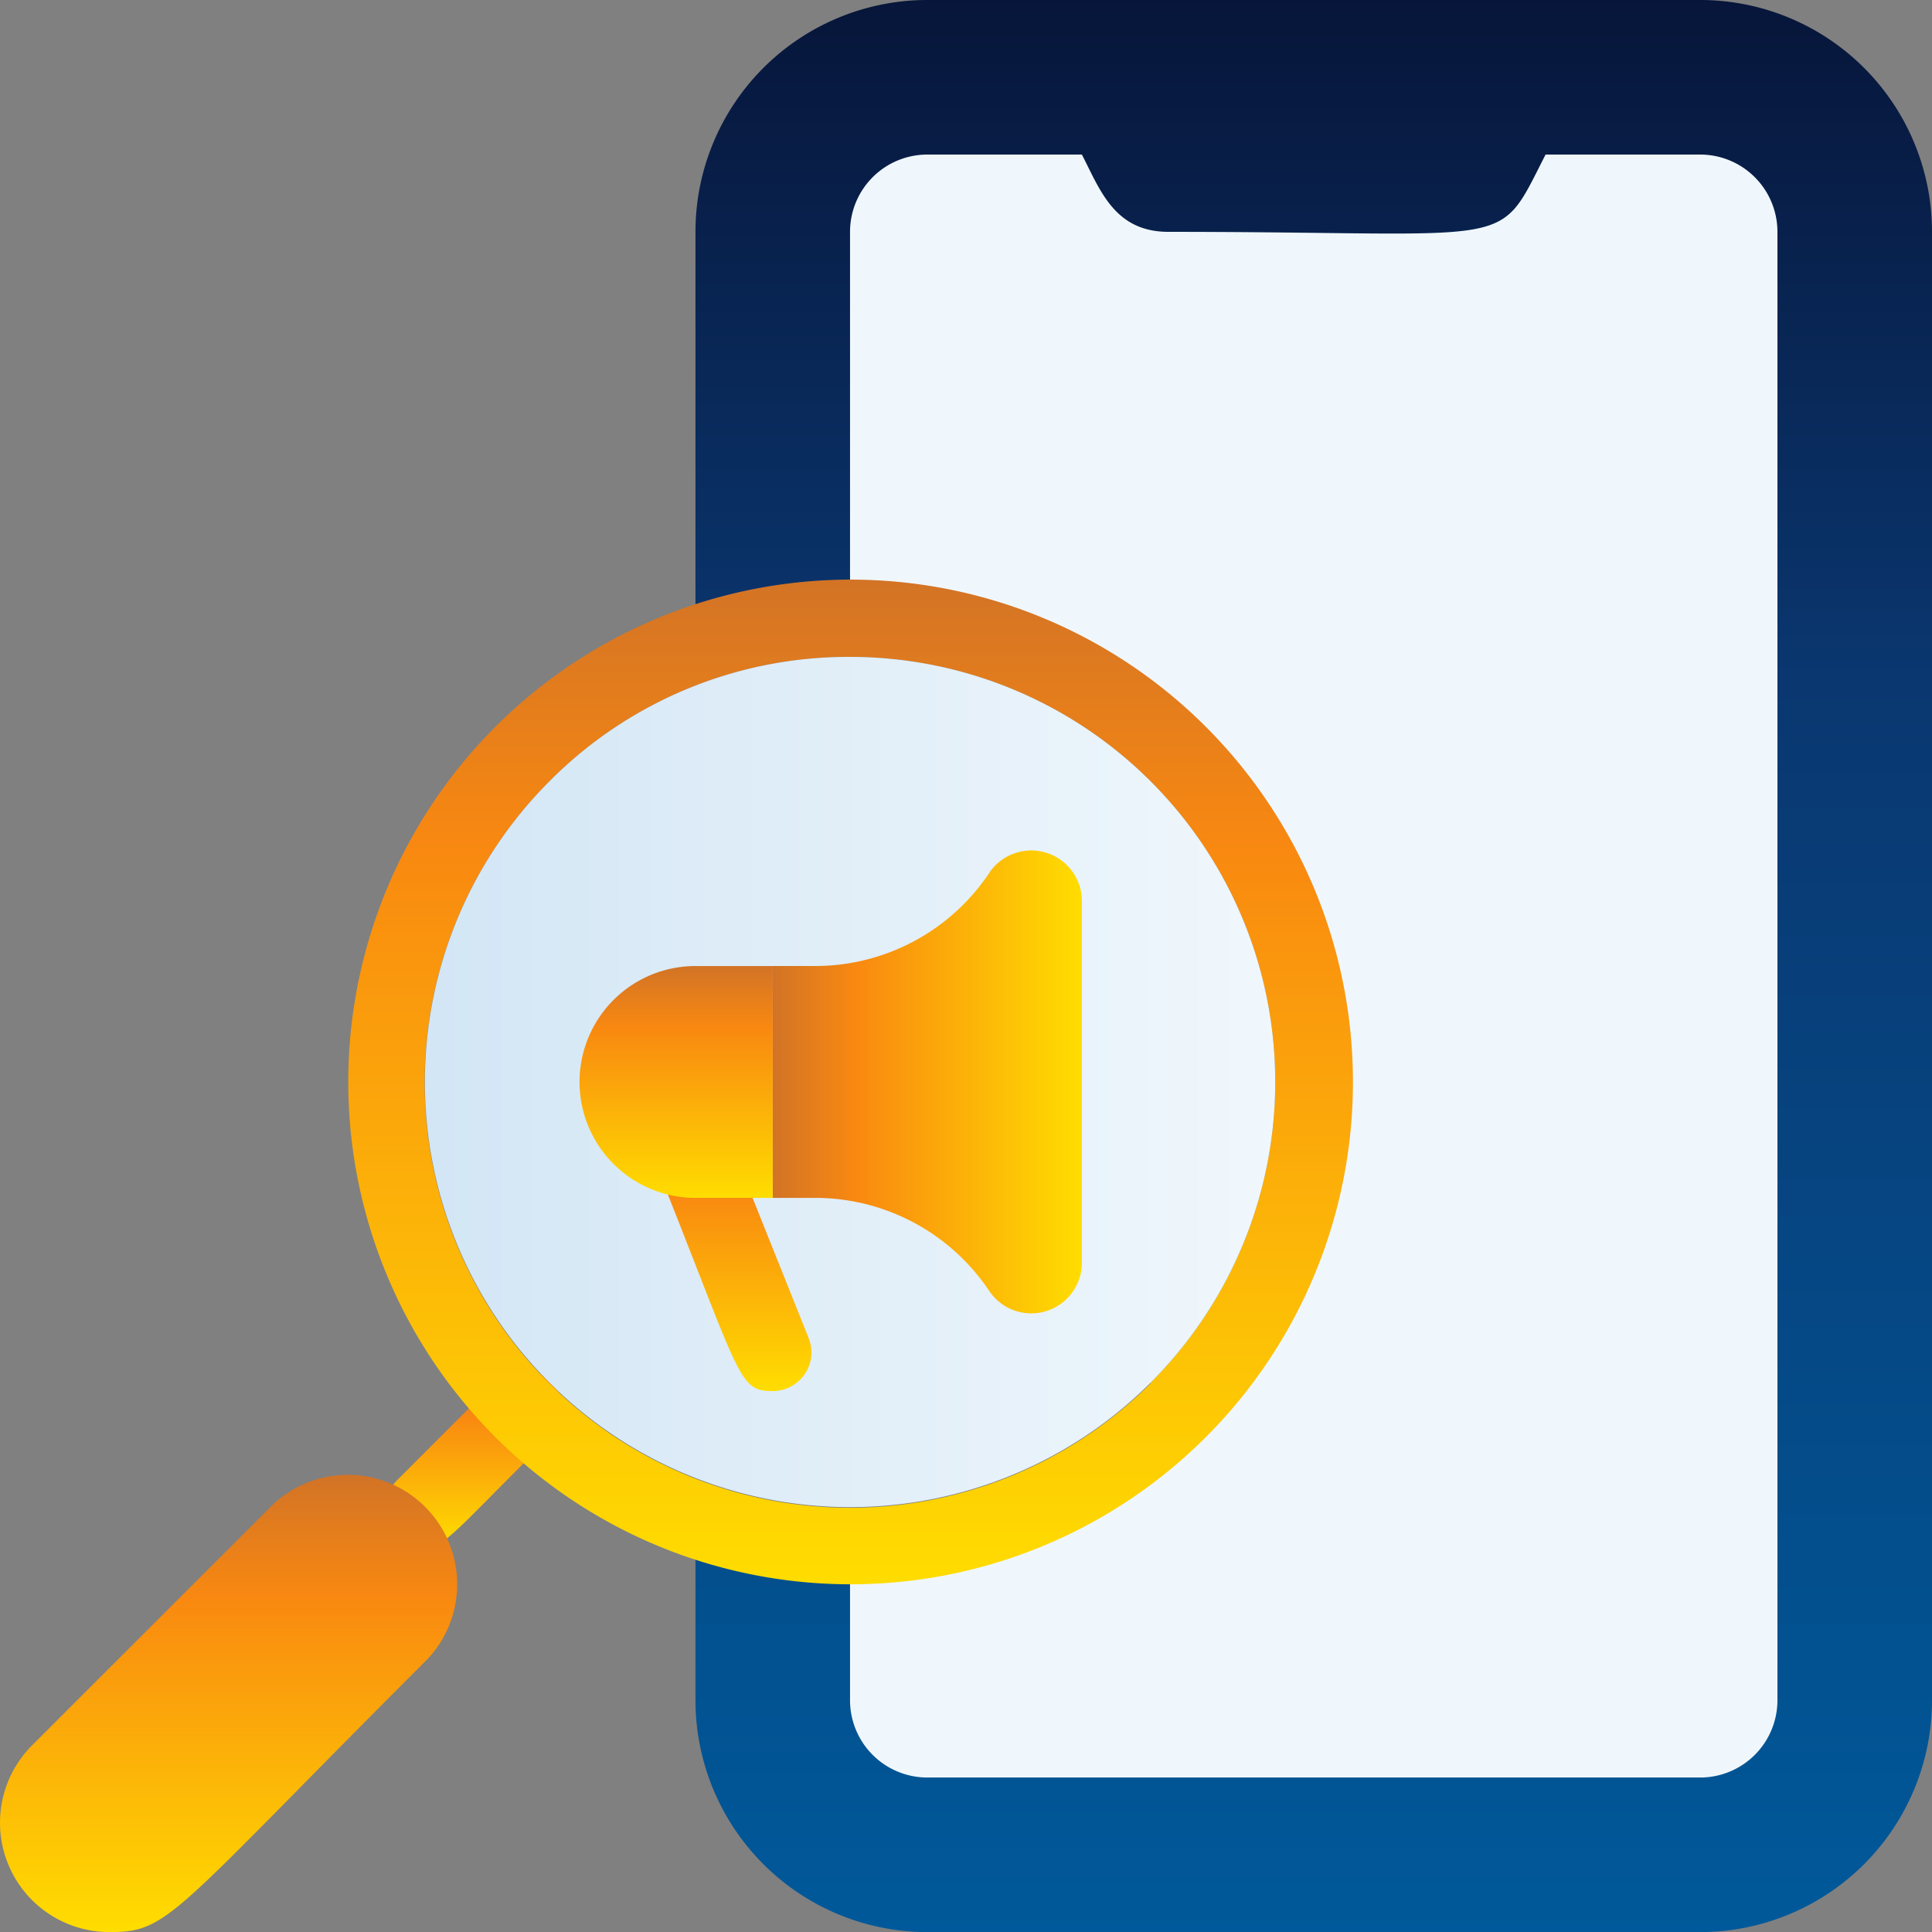 <svg xmlns="http://www.w3.org/2000/svg" xmlns:xlink="http://www.w3.org/1999/xlink" width="119.995" height="120" viewBox="0 0 119.995 120"><rect x="0" y="0" width="119.995" height="120" fill="#808080" stroke="none"/><defs><style>.a{fill:url(#a);}.b{fill:url(#b);}.c{fill:#f0f7fc;}.d{fill:url(#d);}.e{fill:url(#g);}</style><linearGradient id="a" x1="0.5" x2="0.5" y2="1" gradientUnits="objectBoundingBox"><stop offset="0" stop-color="#d27326"/><stop offset="0.272" stop-color="#f98910"/><stop offset="1" stop-color="#fd0"/></linearGradient><linearGradient id="b" x1="0.5" x2="0.5" y2="1" gradientUnits="objectBoundingBox"><stop offset="0" stop-color="#071539"/><stop offset="0.353" stop-color="#0a3770"/><stop offset="1" stop-color="#00599a"/></linearGradient><linearGradient id="d" x1="0.001" y1="0.5" x2="1" y2="0.5" gradientUnits="objectBoundingBox"><stop offset="0" stop-color="#d3e6f5"/><stop offset="1" stop-color="#f0f7fc"/></linearGradient><linearGradient id="g" x1="0" y1="0.5" x2="1" y2="0.5" xlink:href="#a"/></defs><g transform="translate(-7.002 -7)"><path class="a" d="M19.408,53.32a2.4,2.4,0,0,1-1.7-4.1l6.024-6.024A2.41,2.41,0,1,1,27.136,46.6C20.632,53.08,20.728,53.32,19.408,53.32Z" transform="translate(13.989 49.68)"/><path class="b" d="M101.8,21.4v91.2A14.4,14.4,0,0,1,87.4,127h-48A14.4,14.4,0,0,1,25,112.6V101.368c29.184,10.176,51.288-26.184,29.976-47.544A28.8,28.8,0,0,0,25,47.032V21.4A14.4,14.4,0,0,1,39.4,7h48A14.4,14.4,0,0,1,101.8,21.4Z" transform="translate(25.197 0)"/><path class="c" d="M86.6,15.8V107a4.8,4.8,0,0,1-4.8,4.8h-48A4.8,4.8,0,0,1,29,107V97.4a28.8,28.8,0,0,0,0-57.6v-24A4.8,4.8,0,0,1,33.8,11h9.6c1.128,2.184,2.016,4.8,5.376,4.8C70.76,15.8,69.1,17.048,72.2,11h9.6A4.8,4.8,0,0,1,86.6,15.8Z" transform="translate(30.797 5.6)"/><path class="a" d="M69.259,31.12A31.2,31.2,0,1,0,78.415,53.2a31.2,31.2,0,0,0-9.157-22.08Zm-3.408,40.8A26.423,26.423,0,1,1,28.507,34.528,26.136,26.136,0,0,1,47.179,26.8,26.4,26.4,0,0,1,65.851,71.872Z" transform="translate(12.618 21)"/><path class="d" d="M63.076,69.072A26.406,26.406,0,0,1,25.732,31.728,26.136,26.136,0,0,1,44.4,24,26.4,26.4,0,0,1,63.076,69.072Z" transform="translate(15.393 23.8)"/><path class="a" d="M31.2,52.8c-2.136,0-1.944-.768-7.032-13.512a2.4,2.4,0,0,1,4.464-1.776l4.8,12A2.4,2.4,0,0,1,31.2,52.8Z" transform="translate(23.795 40.598)"/><path class="a" d="M13.789,73.567a6.792,6.792,0,0,1-4.8-11.592L23.965,47a6.792,6.792,0,0,1,9.6,9.6C17.557,72.607,17.533,73.567,13.789,73.567Z" transform="translate(0 53.433)"/><path class="e" d="M40.464,30.376a13.008,13.008,0,0,1-10.848,5.808H27v14.4h2.616a13.008,13.008,0,0,1,10.848,5.808A3.144,3.144,0,0,0,46.2,54.665V32.1a3.144,3.144,0,0,0-5.736-1.728Z" transform="translate(27.997 30.815)"/><path class="a" d="M34,46.4H29.2a7.2,7.2,0,0,1,0-14.4H34Z" transform="translate(20.997 35)"/></g></svg>